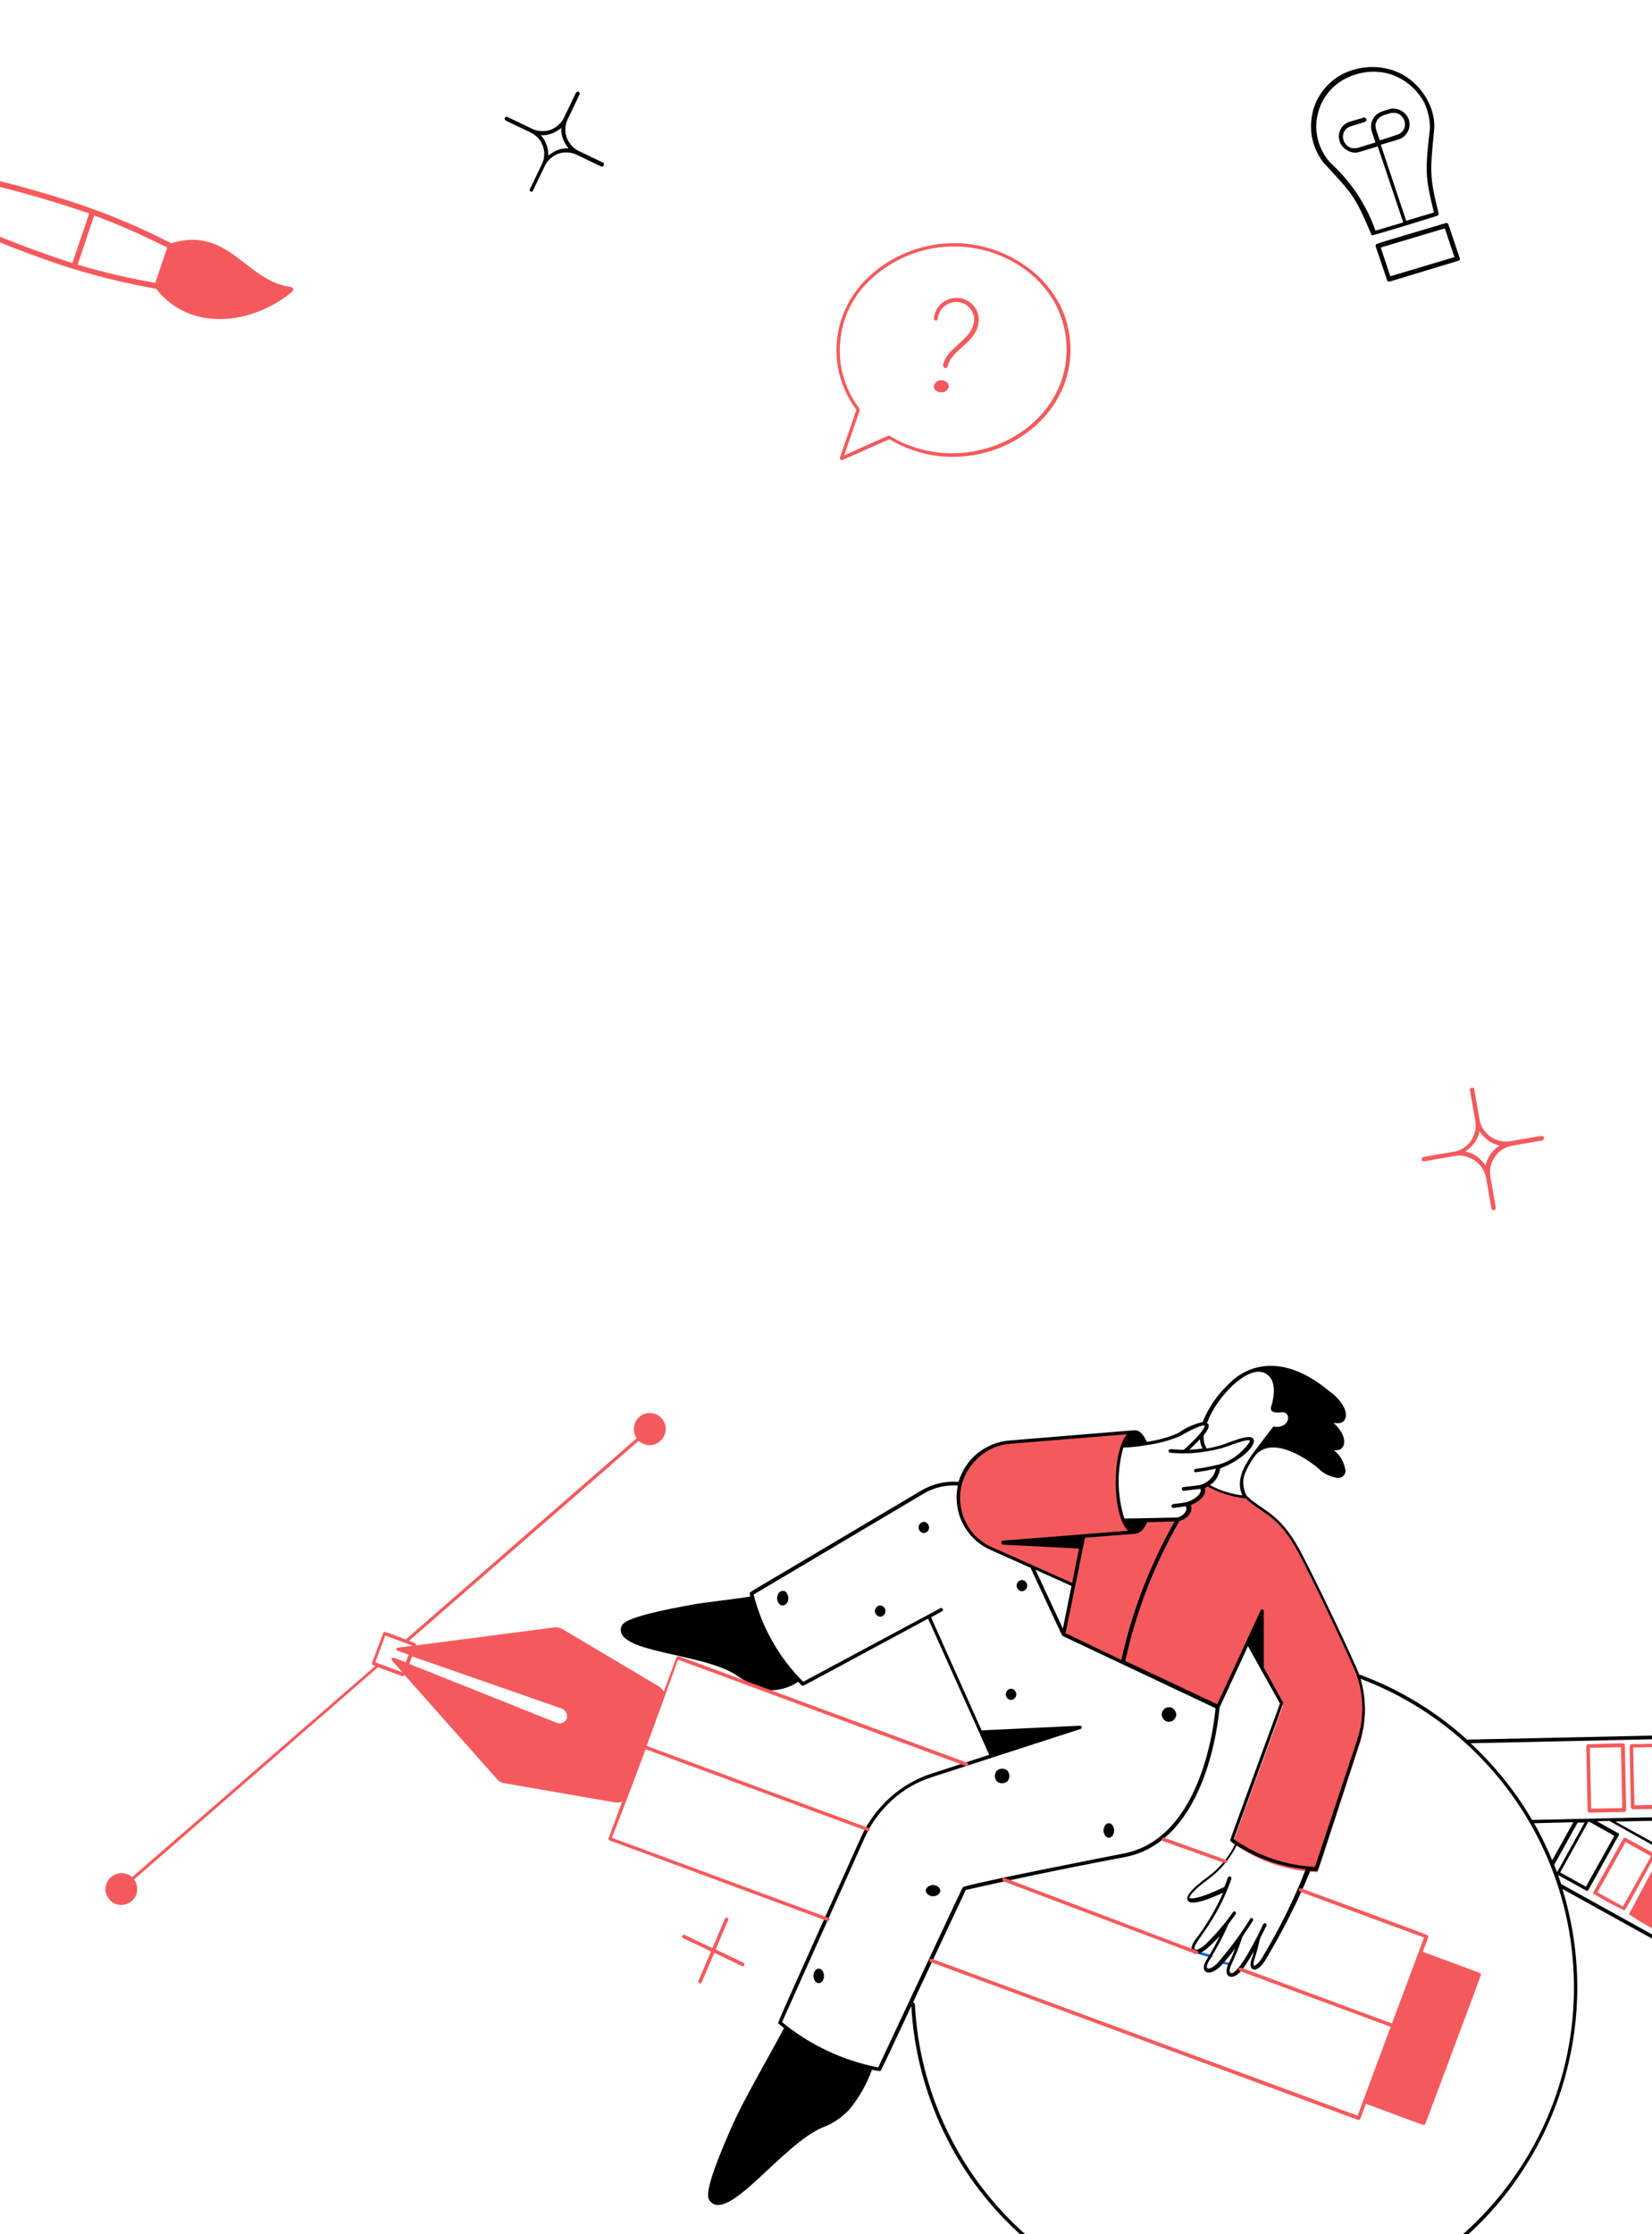 <?xml version="1.0" encoding="utf-8"?>
<!-- Generator: Adobe Illustrator 26.0.2, SVG Export Plug-In . SVG Version: 6.00 Build 0)  -->
<svg version="1.1" xmlns="http://www.w3.org/2000/svg" xmlns:xlink="http://www.w3.org/1999/xlink" x="0px" y="0px"
	 viewBox="0 0 500 676" style="enable-background:new 0 0 500 676;" xml:space="preserve">

<g id="CARD4">
	<g id="Scopri_di_più_sul_progetto_base">
		<g>
			<g>
				<g>
					<g>
						<defs>
							<rect id="SVGID_00000145035825431608407280000002571098016634650040_" y="20" width="500" height="656"/>
						</defs>
						<clipPath id="SVGID_00000139978902729961112570000006632539259628047764_">
							<use xlink:href="#SVGID_00000145035825431608407280000002571098016634650040_"  style="overflow:visible;"/>
						</clipPath>
						<g style="clip-path:url(#SVGID_00000139978902729961112570000006632539259628047764_);">
							<path style="fill:#0063D2;" d="M371.8,594.6l-2.3-0.5c-0.1,0-0.2-0.1-0.3-0.2c-0.1-0.1-0.1-0.2,0-0.2c0-0.1,0.1-0.1,0.3-0.2
								c0.1,0,0.3,0,0.4,0l2.3,0.5c0.1,0,0.2,0.1,0.3,0.2c0.1,0.1,0.1,0.2,0,0.2c0,0.1-0.1,0.1-0.3,0.2
								C372,594.6,371.9,594.6,371.8,594.6z"/>
							<path style="fill:#0063D2;" d="M366.2,592.3l-4.4-1.3c-0.1,0-0.2-0.1-0.3-0.2s-0.1-0.2,0-0.3s0.1-0.2,0.3-0.2
								c0.1-0.1,0.3-0.1,0.4,0l4.4,1.3c0.1,0,0.3,0.1,0.3,0.2c0.1,0.1,0.1,0.2,0,0.3s-0.2,0.2-0.3,0.3
								C366.5,592.4,366.3,592.4,366.2,592.3z"/>
							<path style="fill:#F45A5D;" d="M411.3,507c-1.1-3-13.9-30.3-18.1-37.9c-6-11-11-11.4-15.8-15.9l-0.1-0.1
								c-4.2-0.4-8.2-1.7-11.8-3.8c-0.5,0.3-1,0.5-1.6,0.7c1.3,2.1-2.2,4.9-5,5.3c2.3-0.2,1.3,3.9-2.2,4.5c-0.8,0-6.8,0.2-9.6,0.3
								c-3.4,8.3-8.7,1.3-8.7-11.6c-0.1-3.7,0.5-7.4,1.6-10.9c0.9-2.4,2-3.9,3.2-4.2l-37.6,3.1c-3.7,0.3-7.3,1.9-10,4.4
								c-2.8,2.5-4.6,5.9-5.2,9.6s0,7.5,1.8,10.8s4.6,5.9,8,7.5l25,11.2l-3.1,15l46.8,22.1l13.5-29.1v17.4l5.9,10.7l-15.2,41.6
								c7.5,5.4,16.4,8.5,25.7,8.8l12.8-39C413.7,520.5,413.6,513.4,411.3,507z"/>
							<path style="fill:#000001;" d="M411.3,506.5c-1.1-3.1-13.9-30.2-18.1-37.8c-6.1-11.1-11.1-11.5-15.8-16
								c-0.7-1.1-1-2.4-1.1-3.7s0.2-2.6,0.8-3.8c0.8-1.8,1.8-3.5,3-5c6.2-6.7,18.8,4,18.9,4.1c1.5,1.6,3.6,2.6,5.8,2.9
								c0.3,0,0.7,0,1-0.1s0.6-0.3,0.8-0.5c0.2-0.2,0.4-0.5,0.5-0.8s0.2-0.6,0.1-1c-0.4-2.4-1.6-4.5-3.5-6c3.5,0.6,4.9-3.6-0.1-8.3
								c4,1.1,5.7-3.1,0.6-8c-0.5-0.5-1.1-1-1.7-1.4c-18.4-15.4-29.5-3.4-30.3-2.6c-3.6,3.3-6.4,7.3-8.2,11.8
								c-2.6,0.6-5.1,1.7-7.3,3.3c-3.1,1.4-6.3,2.2-9.6,2.7c-0.4-0.9-1.7-3.6-3.6-3.5c-0.3,0,0.6-0.1-38.1,3.1
								c-3.5,0.3-6.9,1.7-9.6,3.9c-2.7,2.2-4.7,5.3-5.7,8.6c-3.9-0.3-7.8,0.6-11.2,2.6c-54.3,32.3-51.9,30.6-52,31.1
								c0,0.3,0.1,0.7,0.2,1c-5.4,0.9-13.6,1.7-17.8,2.5c-17.7,3.2-20.7,5.1-21.2,6.5c-2.9,8,24.4,8,34.6,14.7
								c2.9,2.1,6.2,3.6,9.7,4.7c3.3,0.1,6.5-0.8,9.2-2.6c1,1.1,1.1,1.2,1.4,1.2s-1.5,0.9,37.9-20.3l18.5,41.2l-17.5,5.7
								c-4.7,1.5-8.9,4-12.6,7.3c-3.6,3.3-6.6,7.3-8.6,11.7c-27,60.1-25.4,56.3-25,56.7c0.2,0.2,1.4,1.1,1.6,1.3
								c-5.4,10.1-12.1,21.5-15.5,29.1c-8,18-8,21.7-7.1,23c5.4,7.5,22-17,34.4-22.1c3-1.1,5.7-3,7.9-5.3c3-3.6,5.3-7.7,6.9-12.1
								c0.8,0.2,1.6,0.3,2.4,0.4c0.5-0.1-1.4,3.5,26-54.8c10.9-2.5,29.2-6.4,47.9-9.9c25.5-4.7,28.7-43,28.9-45.3l8.6-18.6l9.7,17.4
								c-12.1,33-14.6,39.8-15,41.2c-0.1,0.5,0,0.4,0.1,0.5c0.2,0.2,1.1,0.8,1.3,0.9c-1.9,3.9-4.7,7.2-8.2,9.8
								c-4.8,3.5-6.9,5.9-6.1,7.2c1.2,2,8.6-1.4,10.7-2.4c-2.2,5-5,9.8-8.4,14.2c-1.3,1.8-1.6,3.3-0.7,4c1.9,1.7,6.3-3.2,8.1-5.1
								c-1.2,2.4-2.4,4.7-3.8,6.9c-1.2,1.7-1.4,3.2-0.5,3.9c1.3,1,3.5-0.6,4.7-1.8c1.5-1.7,3-3.5,4.3-5.3c-0.8,2-1.5,3.7-2,4.5
								c-2.1,4.2,1.1,6.1,4.4,1.6c1.2-1.7,2.2-3.4,3.2-5.1c-0.2,0.6-0.3,1.2-0.5,1.7c-1,2.7-0.3,3.5,0.2,3.7c1.3,0.6,3-1.5,3.8-2.8
								c5.2-8.7,9.8-17.7,13.6-27c0.2,0,1.7,0.1,1.9,0.1c0.5-0.1-0.3,1.9,13.1-39.2C413.7,520.2,413.6,513.1,411.3,506.5z
								 M373,419.3c0.3-0.2,6.4-6.4,10.5-3.4c3.9,2.8,1,10.3,1.3,9.5c-0.6,1.7,0.6,2.1,2.3,2c1-0.1,1.9-0.2,2.5,0.7
								c0.9,1.4-0.5,4.1-3.9,3.6c-0.1,0-0.2,0-0.3,0c-0.1,0-0.2,0.1-0.2,0.2c-1.4,1.8-5.7,7.5-6,7.9c-2.8,3.9-5.2,8.3-3.2,12.7
								c-3.4-0.4-6.8-1.5-9.8-3.1c0.9-0.6,1.6-1.3,2.1-2.2c0.5-0.9,0.9-1.9,1-2.9c3-0.9,8.8-4.4,10-7.4c0.1-0.2,0.2-0.5,0.2-0.7
								s0-0.5-0.1-0.7c-1-2-7.3,1.1-10.1,1.9c-1.4,0.4-2.8,0.7-4.1,0.9c-0.7-1.2-1-2.5-0.9-3.9c0.9-1.2,2.3-3.1,1-3.8
								C367,426.2,369.7,422.5,373,419.3z M363.2,435.5c0,1,0.3,2,0.8,2.8c-1.3,0.2-2.7,0.3-4,0.4
								C361.3,437.4,362.4,436.3,363.2,435.5L363.2,435.5z M357.3,434.5c5.2-3.1,7.1-3.3,7.3-3.1c0,0,0.4,1.3-6.3,7.3
								c-1.3,0-2.6-0.1-4-0.2c-0.1,0-0.3,0-0.4,0.1s-0.2,0.2-0.2,0.4c0,0.1,0,0.3,0.1,0.4s0.2,0.2,0.4,0.2c5.1,0.5,10.2,0,15.2-1.3
								c1.7-0.4,8.2-3.1,8.8-2.4c0.1,0.2,0,0.4-0.1,0.6c-2.2,3.1-5.3,5.5-9,6.6c-2.4,0.6-4.8,1.1-7.3,1.4c-0.1,0-0.3,0.1-0.3,0.2
								c-0.1,0.1-0.1,0.3-0.1,0.4s0.1,0.3,0.2,0.3c0.1,0.1,0.3,0.1,0.4,0.1c1.4-0.2,4-0.6,6-1.1c-0.2,0.9-0.6,1.8-1.1,2.5
								c-0.6,0.7-1.3,1.4-2.1,1.8c-1.4,0.8-1.7,0.7-6.7,1.3c-0.1,0-0.3,0.1-0.3,0.2c-0.1,0.1-0.1,0.2-0.1,0.4c0,0.1,0.1,0.3,0.2,0.4
								s0.2,0.1,0.4,0.1l4.3-0.5h0.1h0.1h0.1l0.4-0.1c0.7,1.7-2.5,3.7-4.4,4.1c-0.3,0.1-3.4,0.5-3.7,0.5c-0.1,0-0.3,0.1-0.4,0.2
								s-0.2,0.2-0.2,0.4c0,0.1,0,0.3,0.1,0.4s0.2,0.2,0.3,0.2c0.4,0,3.1-0.4,3.8-0.5c0.9,0.7-0.3,3-2.6,3.4
								c-0.7,0-13.6,0.3-15.9,0.3c-2.2-7-2.3-14.5-0.3-21.5c2.3,0,4.6-0.3,6.9-0.7C350.6,436.8,354,435.9,357.3,434.5L357.3,434.5z
								 M322.5,494.2l5.9-28.9l15.4-1.2c1.3-0.2,2.5-1.4,3.4-3.5c2.3,0,6.4-0.2,8.3-0.2c-7.4,13.1-12.9,27.2-16.1,41.9L322.5,494.2z
								 M313.4,475l10.9,4.9l-2.6,12.9L313.4,475z M305.6,436.9l35.5-2.9c-4.6,5.3-4.6,24.5,0.3,29.2l-37.9,3
								c-0.1,0-0.3,0.1-0.3,0.2c-0.1,0.1-0.1,0.2-0.1,0.4c0,0.1,0,0.3,0.1,0.4s0.2,0.2,0.3,0.2l23.1,1.2l-2.1,10.4
								c-27.7-12.4-18.8-8.4-24.3-10.8c-3.3-1.5-6-4-7.7-7.2s-2.3-6.9-1.7-10.4c0.6-3.6,2.4-6.8,5.1-9.3
								C298.6,438.7,302,437.2,305.6,436.9L305.6,436.9z M339.9,560.9c-1.5,0.3-47.8,9.3-48.5,10.2c-0.2,0.3,0.8-1.9-25.6,54.5
								c-10.7-2.1-20.7-6.8-29.1-13.7l25-55.8c1.9-4.3,4.8-8.2,8.3-11.4s7.7-5.6,12.2-7l44.8-14.5c0.1,0,0.2-0.1,0.3-0.2
								c0.1-0.1,0.1-0.2,0.1-0.4c0-0.1-0.1-0.2-0.2-0.3s-0.2-0.1-0.4-0.1l-29.7,1.4l-15.3-34.2l3.3-1.8c0.1-0.1,0.2-0.2,0.3-0.3
								c0-0.1,0-0.3,0-0.4c-0.1-0.1-0.2-0.2-0.3-0.3c-0.1,0-0.3,0-0.4,0l-41.6,22.3c-7.3-7.3-12.5-16.4-15-26.4l51.4-30.5
								c3.1-1.9,6.8-2.7,10.4-2.5c-0.8,3.9-0.3,8,1.5,11.5c1.8,3.6,4.8,6.4,8.4,8l12.1,5.4c9.8,21,9.4,20.3,9.7,20.6
								c0.3,0.2-1.9-0.9,46.3,21.9C367.6,520,364.2,556.4,339.9,560.9L339.9,560.9z M388.3,515.1l-5.8-10.5v-17.1
								c0-0.1,0-0.2-0.1-0.3c-0.1-0.1-0.2-0.2-0.3-0.2c-0.1,0-0.2,0-0.3,0c-0.1,0.1-0.2,0.1-0.2,0.2l-13.2,28.5l-27.8-13.1
								c3.2-14.9,8.8-29.2,16.4-42.4c2.8-0.6,4.2-3.3,3.4-4.8c2-0.7,4.4-2.4,4.4-4.5v-0.1c0-0.2-0.1-0.4-0.1-0.6
								c0.3-0.1,0.5-0.2,0.8-0.4c3.6,2,7.5,3.2,11.5,3.6c4.9,4.6,9.7,4.9,15.6,15.7c4.2,7.6,17,34.7,18,37.7
								c2.2,6.3,2.3,13.2,0.2,19.6L398,564.9c-8.8-0.4-17.4-3.3-24.6-8.4C389.2,513.1,388.5,515.4,388.3,515.1L388.3,515.1z
								 M382,592.4c-1.3,2.1-2.3,2.5-2.5,2.4c-0.1,0-0.3-0.6,0.3-2.4c0.6-1.6,1.5-5.6,1.6-5.9c0.8-1.6,1.5-3,1.9-3.8
								c0.1-0.1,0.1-0.3,0-0.4c0-0.1-0.1-0.2-0.3-0.3c-0.1-0.1-0.3-0.1-0.4,0s-0.2,0.1-0.3,0.3c-1,2.3-7.7,16-9.9,14.7
								c-0.3-0.2-0.4-1,0.3-2.6c1.3-2.7,2.4-5.4,3.3-8.3c1.4-2.1,2.6-3.9,3.2-4.9c0.1-0.1,0.1-0.3,0.1-0.4c0-0.1-0.1-0.2-0.2-0.3
								s-0.3-0.1-0.4-0.1s-0.3,0.1-0.3,0.2c-2.9,4.7-6.2,9.1-9.8,13.3c-1.6,1.7-2.9,2-3.2,1.7c-0.2-0.2-0.3-1,0.7-2.5
								c2.1-3.5,4.1-7.1,5.7-10.9c1.1-1.4,1.8-2.5,2.2-3c0-0.1,0.1-0.1,0.1-0.2c0-0.1,0-0.1,0-0.2c0-0.1,0-0.1-0.1-0.2
								c0-0.1-0.1-0.1-0.1-0.1c-0.1,0-0.1-0.1-0.2-0.1s-0.1,0-0.2,0s-0.1,0-0.2,0.1c-0.1,0-0.1,0.1-0.1,0.1
								c-2.5,3.5-5.3,6.8-8.4,9.8c-1.8,1.6-2.9,1.7-3.1,1.5c-1.5-1.3,6.3-7.5,11-21.4c0-0.1,0-0.1,0-0.2c0-0.1,0-0.1-0.1-0.2
								c0-0.1-0.1-0.1-0.1-0.2c-0.1,0-0.1-0.1-0.2-0.1s-0.1,0-0.2,0s-0.1,0-0.2,0.1c-0.1,0-0.1,0.1-0.2,0.1c0,0.1-0.1,0.1-0.1,0.2
								c-0.3,1-0.7,2-1.1,2.9c-0.1,0-0.1,0-0.2,0c-7.9,3.8-10.1,3.5-10.3,3.2c-0.1-0.2,0.5-1.9,5.9-5.8c3.6-2.7,6.4-6.1,8.4-10.1
								c6.3,4,13.4,6.5,20.9,7.2C391.6,575,387.1,583.9,382,592.4z"/>
							<path style="fill:#000001;" d="M334,553.9c0,0.6,0.2,1.1,0.5,1.6c0.3,0.4,0.7,0.6,1.1,0.6s0.8-0.2,1.1-0.6
								c0.3-0.4,0.5-1,0.5-1.6s-0.2-1.1-0.5-1.6c-0.3-0.4-0.7-0.6-1.1-0.6s-0.8,0.2-1.1,0.6C334.2,552.8,334,553.3,334,553.9z"/>
							<path style="fill:#000001;" d="M351.6,518.8c0,0.6,0.3,1.1,0.7,1.6c0.4,0.4,1,0.6,1.5,0.6c0.6,0,1.1-0.2,1.5-0.6
								c0.4-0.4,0.7-1,0.7-1.6s-0.3-1.1-0.7-1.6c-0.4-0.4-1-0.6-1.5-0.6c-0.6,0-1.1,0.2-1.5,0.6
								C351.9,517.6,351.6,518.2,351.6,518.8z"/>
							<path style="fill:#000001;" d="M304.4,512.7c0,0.4,0.2,0.9,0.5,1.2s0.7,0.5,1.1,0.5s0.8-0.2,1.1-0.5c0.3-0.3,0.5-0.7,0.5-1.2
								c0-0.4-0.2-0.9-0.5-1.2c-0.3-0.3-0.7-0.5-1.1-0.5s-0.8,0.2-1.1,0.5C304.6,511.9,304.4,512.3,304.4,512.7z"/>
							<path style="fill:#000001;" d="M307.7,479.8c0,0.4,0.2,0.9,0.5,1.2c0.3,0.3,0.7,0.5,1.1,0.5s0.8-0.2,1.1-0.5
								c0.3-0.3,0.5-0.7,0.5-1.2c0-0.4-0.2-0.9-0.5-1.2c-0.3-0.3-0.7-0.5-1.1-0.5s-0.8,0.2-1.1,0.5
								C307.9,478.9,307.7,479.3,307.7,479.8z"/>
							<path style="fill:#000001;" d="M278,462.2c0,0.4,0.2,0.9,0.5,1.2c0.3,0.3,0.7,0.5,1.1,0.5s0.8-0.2,1.1-0.5
								c0.3-0.3,0.5-0.7,0.5-1.2c0-0.4-0.2-0.9-0.5-1.2c-0.3-0.3-0.7-0.5-1.1-0.5s-0.8,0.2-1.1,0.5C278.2,461.4,278,461.8,278,462.2
								z"/>
							<path style="fill:#000001;" d="M235.2,483.6c0,0.6,0.2,1.1,0.5,1.6c0.3,0.4,0.7,0.6,1.2,0.6c0.4,0,0.9-0.2,1.2-0.6
								s0.5-1,0.5-1.6s-0.2-1.1-0.5-1.6s-0.7-0.6-1.2-0.6c-0.4,0-0.9,0.2-1.2,0.6C235.4,482.5,235.2,483.1,235.2,483.6z"/>
							<path style="fill:#000001;" d="M264.8,487.5c0,0.4,0.2,0.9,0.5,1.2c0.3,0.3,0.7,0.5,1.1,0.5s0.8-0.2,1.1-0.5
								c0.3-0.3,0.5-0.7,0.5-1.2c0-0.4-0.2-0.9-0.5-1.2c-0.3-0.3-0.7-0.5-1.1-0.5s-0.8,0.2-1.1,0.5C265,486.6,264.8,487,264.8,487.5
								z"/>
							<path style="fill:#000001;" d="M280.2,572.1c0,0.4,0.3,0.9,0.7,1.2c0.4,0.3,1,0.5,1.5,0.5c0.6,0,1.1-0.2,1.5-0.5
								s0.7-0.7,0.7-1.2c0-0.4-0.3-0.9-0.7-1.2c-0.4-0.3-1-0.5-1.5-0.5c-0.6,0-1.1,0.2-1.5,0.5C280.5,571.2,280.2,571.6,280.2,572.1
								z"/>
							<path style="fill:#000001;" d="M301.1,537.4c0,0.6,0.2,1.1,0.6,1.6c0.4,0.4,1,0.6,1.6,0.6s1.1-0.2,1.6-0.6
								c0.4-0.4,0.6-1,0.6-1.6s-0.2-1.1-0.6-1.6c-0.4-0.4-1-0.6-1.6-0.6s-1.1,0.2-1.6,0.6C301.3,536.3,301.1,536.9,301.1,537.4z"/>
							<path style="fill:#000001;" d="M246.2,597.9c0,0.6,0.2,1.1,0.5,1.6c0.3,0.4,0.7,0.6,1.1,0.6c0.4,0,0.8-0.2,1.1-0.6
								c0.3-0.4,0.5-1,0.5-1.6s-0.2-1.1-0.5-1.6c-0.3-0.4-0.7-0.6-1.1-0.6c-0.4,0-0.8,0.2-1.1,0.6S246.2,597.3,246.2,597.9z"/>
							<path style="fill:#F45A5D;" d="M493.5,579.6c2.9,1.9,5.8,3.6,8.9,5.1c0.5,0-0.2,1,9.4-17.2c0.1-0.1,0.1-0.3,0-0.4
								c0-0.1-0.1-0.3-0.2-0.3l-8.7-5c-0.1,0-0.1-0.1-0.2-0.1s-0.1,0-0.2,0s-0.1,0.1-0.2,0.1s-0.1,0.1-0.1,0.2l-9,16.9
								c-0.1,0.1-0.1,0.3,0,0.4C493.3,579.4,493.4,579.5,493.5,579.6z"/>
							<path style="fill:#F45A5D;" d="M482.6,573.2c2.9,1.8,5.8,3.4,8.9,4.8c0.5,0-0.2,1,9.4-16.4c0.1-0.1,0.1-0.3,0-0.4
								c0-0.1-0.1-0.2-0.2-0.3c-9.4-5.2-8.8-4.9-9.1-4.8c-0.3,0.1,0.3-0.8-9.3,16.4c0,0.1-0.1,0.1-0.1,0.2c0,0.1,0,0.1,0,0.2
								c0,0.1,0.1,0.1,0.1,0.2C482.4,573.2,482.5,573.2,482.6,573.2z M492,557.4l7.7,4.3l-8.5,15.2l-7.7-4.3L492,557.4z"/>
							<path style="fill:#000001;" d="M546.6,524.7c0-0.1-0.1-0.3-0.2-0.4s-0.2-0.2-0.4-0.1l-102,2.2c-9.5-8.6-20.5-15.3-32.6-19.7
								c-0.1,0-0.3,0-0.4,0c-0.1,0.1-0.2,0.2-0.3,0.3c0,0.1,0,0.3,0,0.4c0.1,0.1,0.1,0.2,0.3,0.3c16.9,6.2,31.8,16.9,43.2,31
								c11.3,14,18.7,30.9,21.2,48.7c2.5,17.9,0.2,36.1-6.8,52.7c-7,16.6-18.4,31-32.9,41.7s-31.7,17.2-49.6,19
								c-18,1.7-36-1.4-52.3-9.2c-16.3-7.7-30.2-19.7-40.2-34.7s-15.8-32.4-16.7-50.4c0-0.1,0-0.1-0.1-0.2s-0.1-0.1-0.1-0.2
								c-0.1,0-0.1-0.1-0.2-0.1s-0.1,0-0.2,0s-0.1,0-0.2,0s-0.1,0.1-0.2,0.1c0,0.1-0.1,0.1-0.1,0.2c0,0.1,0,0.1,0,0.2
								c0.7,14.3,4.5,28.3,11,41s15.7,23.9,26.9,32.8c11.2,8.9,24.2,15.3,38,18.9c13.9,3.5,28.3,4.1,42.4,1.6s27.5-8,39.3-16
								c11.8-8.1,21.8-18.5,29.2-30.8c7.5-12.2,12.2-25.9,14-40.1c1.8-14.2,0.5-28.6-3.7-42.3c44.4,24.6,42.7,23.7,43,23.7
								c0.5,0-0.6,1.6,12.4-21.8c0.1-0.1,0.1-0.3,0-0.4c0-0.1-0.1-0.2-0.3-0.3l-39.1-21.6c61.2-1.3,57.6-1.1,57.8-1.4
								C547.2,549.5,547.1,550.8,546.6,524.7z M464.3,551.7l11.9-0.3l-6.4,11.5C468.2,559.1,466.4,555.3,464.3,551.7z M470.4,564.3
								l7.1-12.8h2.1l-8.3,15C470.9,565.7,470.7,565,470.4,564.3z M480.7,551.3c0.5,0-0.5-0.5,7.9,4.2l-8.6,15.4l-7.8-4.3
								L480.7,551.3z M527.2,573.5l-11.4,20.6l-43.3-24c-0.3-0.9-0.6-1.8-0.9-2.7l8.5,4.7c0.1,0.1,0.3,0.1,0.4,0
								c0.1,0,0.2-0.1,0.3-0.3l9.1-16.4c0-0.1,0.1-0.1,0.1-0.2c0-0.1,0-0.1,0-0.2c0-0.1-0.1-0.1-0.1-0.2c0-0.1-0.1-0.1-0.2-0.1
								l-6.4-3.6l3.8-0.1L527.2,573.5z M463.7,550.7c-5-8.6-11.3-16.4-18.6-23.2l100.4-2.2l0.5,23.6L463.7,550.7z"/>
							<path style="fill:#F45A5D;" d="M503.3,527.6c-9.8,0.2-9.7,0.1-9.9,0.4c-0.3,0.3-0.2-0.6,0.2,18.9c0,0.1,0.1,0.3,0.2,0.4
								c0.1,0.1,0.2,0.2,0.4,0.2l9.6-0.2c0.1,0,0.3-0.1,0.4-0.2c0.1-0.1,0.1-0.2,0.1-0.4l-0.4-18.5c0-0.1-0.1-0.3-0.2-0.4
								C503.6,527.6,503.5,527.6,503.3,527.6z M494.7,546.3l-0.4-17.5l8.6-0.2l0.4,17.5L494.7,546.3z"/>
							<path style="fill:#F45A5D;" d="M491.6,527.7c-0.3-0.3,0-0.2-10.9,0.1c-0.1,0-0.3,0.1-0.4,0.2s-0.2,0.2-0.2,0.4l0.4,19.5
								c0,0.1,0.1,0.3,0.2,0.4c0.1,0.1,0.2,0.2,0.4,0.2l10.5-0.2c0.1,0,0.3-0.1,0.4-0.2c0.1-0.1,0.2-0.2,0.2-0.4
								C491.7,527.1,491.9,528,491.6,527.7z M481.6,547.3l-0.4-18.4l9.4-0.2l0.4,18.4L481.6,547.3z"/>
							<path style="fill:#F45A5D;" d="M370.9,563.8c-0.3,0-0.3-0.1-18.9-6.7c-0.1,0-0.2-0.1-0.3-0.3c-0.1-0.1-0.1-0.3,0-0.4
								c0-0.1,0.1-0.2,0.3-0.3c0.1-0.1,0.3-0.1,0.4,0l18.7,6.7c0.1,0,0.2,0.1,0.3,0.2c0.1,0.1,0.1,0.2,0.1,0.3s-0.1,0.2-0.2,0.3
								C371.1,563.8,371,563.8,370.9,563.8z"/>
							<path style="fill:#F45A5D;" d="M293,533.5c-94-34.7-87.7-32.5-88-32.3s0.1-0.6-4.1,10.7c-0.3-0.7-0.9-1.2-1.5-1.6L170.3,493
								c-0.9-0.5-1.9-0.7-2.9-0.5l-41.5,5.4c0-0.1,0-0.3,0-0.4c-0.1-0.1-0.2-0.2-0.3-0.3l-1.8-0.7l69.5-60.5
								c0.9,0.8,2.1,1.3,3.4,1.3c1.2,0,2.4-0.5,3.3-1.4c0.9-0.9,1.4-2,1.5-3.3c0.1-1.2-0.4-2.4-1.2-3.4c-0.8-0.9-2-1.5-3.2-1.6
								s-2.5,0.2-3.4,1c-1,0.8-1.6,1.9-1.8,3.1s0.1,2.5,0.8,3.5l-69.9,60.9c-3.8-1.4-5.3-2-6-2.2c-0.4-0.1-0.7-0.2-0.8,0.3
								c-0.3,0.6-1,2.6-3.4,9c0,0.1,0,0.3,0,0.4c0.1,0.1,0.2,0.2,0.3,0.3l0.7,0.2L40,568c-0.9-0.8-2.2-1.2-3.4-1.2
								c-1.2,0.1-2.4,0.6-3.3,1.5c-0.9,0.9-1.3,2.1-1.4,3.3c0,1.2,0.5,2.4,1.3,3.3c0.8,0.9,2,1.5,3.2,1.5c1.2,0.1,2.5-0.3,3.4-1.1
								c1-0.8,1.6-1.9,1.7-3.1c0.1-1.2-0.2-2.5-0.9-3.5l73.8-64.2c6.3,2.3,7.2,2.7,7.5,2.7c0.1,0,0.2,0,0.3-0.1
								c0.1-0.1,0.2-0.1,0.2-0.2v-0.1l27.8,31.3c0.6,0.8,1.5,1.4,2.5,1.5l33.4,5.8c0.7,0.1,1.5,0,2.2-0.2l-4.1,11c0,0.1,0,0.1,0,0.2
								c0,0.1,0,0.1,0,0.2c0,0.1,0.1,0.1,0.1,0.2c0.1,0,0.1,0.1,0.2,0.1c67.8,25.1,65.8,24.4,66.1,24.4c0.1,0,0.2,0,0.3-0.1
								s0.2-0.2,0.2-0.3s0-0.2-0.1-0.4c-0.1-0.1-0.2-0.2-0.3-0.2l-65.5-24.2c0,0,4.6-11.6,10.2-26.8c68,25.1,67,24.8,67.3,24.8
								c0.1,0,0.2,0,0.3-0.1c0.1-0.1,0.2-0.2,0.2-0.3s0-0.2-0.1-0.4c-0.1-0.1-0.2-0.2-0.3-0.2l-67.1-24.8
								c5.4-14.6,9.5-26.1,9.5-26.1l87.1,32.2c0.1,0,0.3,0,0.4,0c0.1-0.1,0.2-0.2,0.3-0.3c0.1-0.1,0-0.3,0-0.4
								C293.3,533.6,293.2,533.5,293,533.5z M122.8,503l-3.6-1.4c-0.1,0-0.2,0-0.3,0s-0.2,0.1-0.3,0.2c-0.1,0.1-0.1,0.2-0.1,0.3
								c0,0.1,0.1,0.2,0.1,0.3l3.1,3.5v0.1l-8.1-3l3-8.1l8.1,3v0.1c-2.8,0.4-3.8,0.5-4.3,0.6c-0.1,0-0.2,0.1-0.3,0.1
								c-0.1,0.1-0.2,0.2-0.2,0.3c0,0.1,0,0.2,0.1,0.3c0.1,0.1,0.2,0.2,0.3,0.2l3.4,1.2L122.8,503z M171.6,519.8
								c-0.1,0.3-0.2,0.6-0.4,0.8s-0.4,0.4-0.7,0.6c-0.3,0.1-0.6,0.2-0.9,0.3c-0.3,0-0.6,0-0.9-0.1l-44.8-17.9l0.8-2.3L170,517
								c0.5,0.2,1,0.6,1.3,1.1S171.7,519.2,171.6,519.8z"/>
							<path style="fill:#F45A5D;" d="M448.2,597.3c-0.1-0.3,0.8,0.1-17.6-6.7c1.8-4.7,1.8-4.5,1.6-4.8c-0.1-0.3,2.4,0.6-38.4-14.4
								c-0.1,0-0.3,0-0.4,0c-0.1,0.1-0.2,0.2-0.3,0.3c0,0.1,0,0.3,0,0.4c0.1,0.1,0.2,0.2,0.3,0.3l37.6,13.9l-9.7,26l-45.7-16.9
								c-0.1,0-0.3,0-0.4,0c-0.1,0.1-0.2,0.2-0.3,0.3c0,0.1,0,0.3,0,0.4c0.1,0.1,0.2,0.2,0.3,0.3l45.7,16.9l-10,26.9L282,592.7
								c-0.1,0-0.3,0-0.4,0c-0.1,0.1-0.2,0.2-0.3,0.3c0,0.1,0,0.3,0,0.4c0.1,0.1,0.2,0.2,0.3,0.3c132.1,48.7,129.3,47.8,129.6,47.8
								c0.1,0,0.2,0,0.3-0.1c0.1-0.1,0.2-0.1,0.2-0.2l1.7-4.6c15.6,5.8,17.2,6.4,17.5,6.4c0.1,0,0.2,0,0.3-0.1
								c0.1-0.1,0.2-0.1,0.2-0.2C449.3,594.9,448.3,597.6,448.2,597.3z"/>
							<path style="fill:#F45A5D;" d="M362.1,591.3c-0.3,0,1.6,0.6-58.4-22c-0.1-0.1-0.2-0.2-0.3-0.3c-0.1-0.1-0.1-0.3,0-0.4
								c0-0.1,0.1-0.2,0.3-0.3c0.1-0.1,0.3-0.1,0.4,0l58.2,22c0.1,0,0.2,0.1,0.3,0.2c0.1,0.1,0.1,0.2,0.1,0.4c0,0.1-0.1,0.2-0.2,0.3
								C362.3,591.2,362.2,591.3,362.1,591.3z"/>
							<path style="fill:#F45A5D;" d="M466.5,343.7l-9.2,1.6c-2.1,0.4-4.3-0.1-6.1-1.3c-1.8-1.2-3-3.1-3.4-5.2l-1.6-9.2
								c0-0.2-0.1-0.3-0.3-0.4c-0.1-0.1-0.3-0.1-0.5-0.1s-0.3,0.1-0.4,0.3c-0.1,0.1-0.1,0.3-0.1,0.5l1.6,9.2
								c0.4,2.1-0.1,4.3-1.3,6.1c-1.2,1.8-3.1,3-5.2,3.3l-9.2,1.6c-0.2,0-0.3,0.1-0.4,0.3c-0.1,0.1-0.1,0.3-0.1,0.5s0.1,0.3,0.3,0.4
								c0.1,0.1,0.3,0.1,0.5,0.1l9.2-1.6c1.1-0.2,2.1-0.2,3.2,0.1s2,0.7,2.9,1.3c0.9,0.6,1.6,1.4,2.2,2.3s1,1.9,1.2,3l1.6,9.2
								c0,0.1,0,0.2,0.1,0.2c0,0.1,0.1,0.1,0.2,0.2s0.2,0.1,0.2,0.1c0.1,0,0.2,0,0.3,0c0.1,0,0.2,0,0.2-0.1c0.1,0,0.1-0.1,0.2-0.2
								s0.1-0.2,0.1-0.2c0-0.1,0-0.2,0-0.3l-1.6-9.2c-0.4-2.1,0.1-4.3,1.3-6.1c1.2-1.8,3.1-3,5.2-3.4l9.2-1.6
								c0.2-0.1,0.3-0.2,0.4-0.3c0.1-0.1,0.1-0.3,0.1-0.5s-0.1-0.3-0.2-0.4C466.8,343.8,466.7,343.7,466.5,343.7z M449.6,352.7
								c-0.7-1.1-1.6-2-2.6-2.8c-1.1-0.7-2.2-1.2-3.5-1.5c1.1-0.7,2-1.6,2.8-2.6c0.7-1,1.3-2.2,1.5-3.5c0.7,1.1,1.6,2,2.6,2.8
								c1,0.7,2.2,1.3,3.5,1.5c-1.1,0.7-2,1.6-2.8,2.6C450.4,350.3,449.9,351.5,449.6,352.7z"/>
							<path style="fill:#F45A5D;" d="M225,593.9l-8.4-4l3.8-8.9c0.1-0.1,0.1-0.3,0-0.4c0-0.1-0.1-0.2-0.3-0.3
								c-0.1-0.1-0.3-0.1-0.4,0c-0.1,0-0.2,0.2-0.3,0.3l-3.8,8.9l-8.4-4c-0.1-0.1-0.3-0.1-0.4,0c-0.1,0.1-0.2,0.2-0.3,0.3
								s-0.1,0.3,0,0.4c0,0.1,0.1,0.2,0.3,0.3l8.4,4l-3.8,8.9c-0.1,0.1-0.1,0.3,0,0.4c0,0.1,0.1,0.2,0.3,0.3c0.1,0.1,0.3,0.1,0.4,0
								c0.1,0,0.2-0.1,0.3-0.3l3.8-8.9c8.2,3.9,8.3,4.1,8.6,4.1c0.1,0,0.2,0,0.3-0.1s0.1-0.2,0.2-0.3c0-0.1,0-0.2,0-0.4
								C225.2,594.1,225.1,594,225,593.9z"/>
							<path style="fill:#F45A5D;" d="M87.8,86.8c-13.4-1.8-18.6-18.5-36-13.2c-8.7-4.5-17.7-8.3-26.9-11.5
								c-13.1-4.4-26.5-8-40-10.7c-19.9-3.7-21-0.7-21.3,0.3c-0.3,1-1.4,4,16.8,13c12.4,6,25.3,11.2,38.4,15.6
								c9.3,3,18.8,5.4,28.5,7.1c9.9,12.9,28.6,11.2,41.1,0.9c0.1-0.1,0.2-0.2,0.3-0.4c0.1-0.2,0.1-0.3,0-0.5c0-0.2-0.1-0.3-0.3-0.4
								C88.2,86.9,88,86.8,87.8,86.8z M-18.9,63.3c-13.3-6.6-16.2-10.1-15.9-11c0.3-0.9,4.8-1.9,19.4,0.8C-1,56,13.1,59.8,27,64.6
								l-5.1,15C7.9,75.1-5.7,69.6-18.9,63.3L-18.9,63.3z M23.5,80.1l5-14.9c7.6,2.8,14.9,6.1,22.1,9.7L47,85.6
								C39.1,84.2,31.3,82.4,23.5,80.1L23.5,80.1z"/>
							<path style="fill:#F45A5D;" d="M312.8,82.3c-7.1-5.9-16-9-25.2-8.7s-18,3.9-24.7,10.2c-5.5,5.1-8.9,12-9.6,19.4
								c-0.7,7.4,1.4,14.8,5.9,20.8l-5,14.5c0,0.1,0,0.2,0,0.3s0.1,0.2,0.2,0.3c0.1,0.1,0.2,0.1,0.3,0.1s0.2,0,0.3,0l14.2-6.3
								c23.9,14.4,55.6-2.1,54.8-28.1c-0.2-4.3-1.2-8.6-3.1-12.4C318.8,88.5,316.1,85,312.8,82.3z M322.8,104.8
								c0.8,25.5-30.5,41.1-53.5,27.1c-0.4-0.2,0.5-0.5-13.8,5.9c5-14.6,4.9-13.7,4.6-14.2c-4.4-5.8-6.5-13-5.8-20.2
								c0.6-7.2,3.9-14,9.3-18.9c6.5-6.1,15.1-9.6,24-9.9s17.7,2.7,24.5,8.4c3.2,2.7,5.8,6,7.7,9.7
								C321.6,96.5,322.7,100.6,322.8,104.8z"/>
							<path style="fill:#F45A5D;" d="M285.4,110.6c1.1-5.5,8.3-7.5,9.3-12.8c0.2-0.7,0.2-1.5,0-2.2s-0.4-1.4-0.9-2
								c-0.4-0.6-1-1.1-1.6-1.5c-0.7-0.4-1.4-0.6-2.1-0.7c-0.8-0.1-1.5,0-2.3,0.2c-0.7,0.2-1.4,0.6-2,1.1s-1.1,1.1-1.4,1.7
								c-0.3,0.7-0.5,1.4-0.6,2.1c0,0.1,0,0.2-0.1,0.2c0,0.1-0.1,0.1-0.1,0.2c-0.1,0.1-0.1,0.1-0.2,0.1s-0.2,0-0.2,0
								c-0.1,0-0.2,0-0.2-0.1c-0.1,0-0.1-0.1-0.2-0.1c-0.1-0.1-0.1-0.1-0.1-0.2s0-0.2,0-0.2c0-0.9,0.3-1.8,0.7-2.6
								c0.4-0.8,1-1.5,1.7-2.1s1.6-1,2.5-1.3s1.8-0.3,2.8-0.2c0.9,0.1,1.8,0.4,2.6,0.9c0.8,0.5,1.5,1.1,2,1.8
								c0.5,0.7,0.9,1.6,1.1,2.5s0.2,1.8,0,2.7c-1.1,5.8-8.3,7.9-9.3,12.8c0,0.1,0,0.2-0.1,0.2c0,0.1-0.1,0.1-0.2,0.2
								c-0.1,0-0.1,0.1-0.2,0.1s-0.2,0-0.2,0c-0.1,0-0.2,0-0.2-0.1c-0.1,0-0.1-0.1-0.2-0.2c0-0.1-0.1-0.1-0.1-0.2
								C285.3,110.7,285.3,110.7,285.4,110.6z"/>
							<path style="fill:#F45A5D;" d="M285.4,115.1c-0.3,0-0.6-0.1-0.9,0c-0.3,0-0.6,0.1-0.8,0.3c-0.3,0.1-0.5,0.3-0.6,0.5
								c-0.2,0.2-0.3,0.4-0.4,0.7c-0.1,0.2-0.1,0.5,0,0.7c0,0.2,0.1,0.5,0.3,0.6c0.2,0.2,0.4,0.4,0.6,0.5s0.5,0.2,0.8,0.3
								c0.3,0,0.6,0.1,0.9,0c0.3,0,0.6-0.1,0.8-0.3c0.3-0.1,0.5-0.3,0.6-0.5c0.2-0.2,0.3-0.4,0.4-0.7c0.1-0.2,0.1-0.5,0-0.7
								c0-0.2-0.1-0.5-0.3-0.6c-0.2-0.2-0.4-0.4-0.6-0.5C285.9,115.3,285.7,115.2,285.4,115.1z"/>
							<path style="fill:#000001;" d="M441.4,78.9l-20.8,6.3c-0.2,0.1-0.4,0-0.5-0.1c-0.2-0.1-0.3-0.2-0.3-0.4
								c-3.6-10.8-3.6-10.2-3.4-10.6s-0.9,0,21.2-6.6c0.2-0.1,0.4,0,0.5,0.1c0.2,0.1,0.3,0.2,0.3,0.4l3.4,10.1
								c0.1,0.2,0.1,0.4,0,0.5C441.7,78.7,441.6,78.8,441.4,78.9z M420.8,83.6l19.4-5.8l-2.9-8.7l-19.4,5.8L420.8,83.6z"/>
							<path style="fill:#000001;" d="M409.7,21.1c-2.8,0.8-5.3,2.2-7.4,4.2s-3.7,4.5-4.6,7.2c-0.9,2.8-1.1,5.7-0.7,8.6
								c0.5,2.9,1.7,5.6,3.4,7.9c9,9.8,9.5,9.9,14.6,21.8v0.1c0.1,0.1,0.1,0.2,0.2,0.2c0.1,0.1,0.2,0.1,0.3,0.1
								c0.2,0,19.5-5.8,19.7-6l0.1-0.1c0.1-0.1,0.1-0.3,0.1-0.5v-0.1c-2.9-11.5-2.5-12.8-1.3-25.8c0.1-2-0.3-4-0.9-5.8
								c-1.7-4.6-5-8.5-9.4-10.7C419.5,20.1,414.4,19.7,409.7,21.1z M432.8,38.7c-1.4,12.6-1.6,14.4,1.2,25.6l-8.4,2.5l-7.7-23
								c4.7-1.4,5.4-1.6,5.9-1.8c1.1-0.5,1.9-1.3,2.4-2.4c0.5-1.1,0.5-2.3,0.2-3.4c-0.4-1.2-1.3-2.2-2.5-2.8s-2.5-0.7-3.7-0.3
								l-1.8,0.6c-0.6,0.2-1.2,0.5-1.7,0.9s-0.9,0.9-1.2,1.5c-0.3,0.6-0.5,1.2-0.5,1.8c-0.1,0.6,0,1.3,0.2,1.9l1.1,3.3l-5.2,1.6
								c-0.6,0.2-1.4,0.2-2,0.1c-0.7-0.2-1.3-0.5-1.7-1.1c-0.5-0.5-0.8-1.1-0.9-1.8s0-1.4,0.3-2c0.2-0.4,0.5-0.8,0.9-1.1
								s0.8-0.5,1.2-0.6l4.2-1.3c0.2-0.1,0.3-0.2,0.4-0.4s0.1-0.3,0-0.5s-0.2-0.3-0.3-0.4c-0.2-0.1-0.3-0.1-0.5,0l-4.1,1.2
								c-0.6,0.2-1.2,0.5-1.7,0.9s-0.9,0.9-1.2,1.5c-0.4,0.9-0.6,1.8-0.4,2.8c0.1,0.9,0.5,1.8,1.2,2.5c0.6,0.7,1.5,1.2,2.4,1.5
								s1.9,0.2,2.8-0.1l5.3-1.6l7.7,23l-8.4,2.5c-2.7-7.7-7.3-14.7-13.3-20.2c-2-2-3.4-4.6-4.1-7.3c-0.7-2.8-0.7-5.6,0.1-8.4
								c0.7-2.7,2.2-5.2,4.2-7.2s4.5-3.4,7.2-4.2c2.6-0.8,5.3-1,8-0.6s5.2,1.5,7.4,3.1c2.2,1.6,4,3.7,5.3,6.1
								C432.1,33.3,432.8,36,432.8,38.7z M417.6,42.5l-1.1-3.3c-0.1-0.4-0.2-0.9-0.2-1.3s0.2-0.9,0.4-1.3c0.8-1.6,2.4-1.8,3.9-2.3
								c0.6-0.2,1.3-0.2,2-0.1c0.7,0.2,1.3,0.5,1.7,1.1c0.5,0.5,0.8,1.1,0.9,1.8s0,1.4-0.3,2c-0.2,0.4-0.5,0.8-0.9,1.1
								s-0.8,0.5-1.2,0.6L417.6,42.5z"/>
							<path style="fill:#000001;" d="M182.7,49.3l-7.5-3.6c-1.7-0.8-3-2.3-3.7-4.1c-0.6-1.8-0.5-3.8,0.3-5.5l3.6-7.5
								c0.1-0.1,0.1-0.3,0-0.5c-0.1-0.1-0.2-0.3-0.3-0.3c-0.1-0.1-0.3-0.1-0.5,0s-0.3,0.2-0.3,0.3l-3.6,7.5c-0.8,1.7-2.3,3-4.1,3.7
								c-1.8,0.6-3.8,0.5-5.5-0.3l-7.5-3.6c-0.1-0.1-0.3-0.1-0.5,0c-0.1,0.1-0.3,0.2-0.3,0.3c-0.1,0.1-0.1,0.3,0,0.5
								c0.1,0.1,0.2,0.3,0.3,0.3l7.5,3.6c0.9,0.4,1.6,1,2.3,1.7c0.6,0.7,1.1,1.5,1.4,2.4c0.3,0.9,0.5,1.8,0.4,2.8
								c0,0.9-0.3,1.9-0.7,2.7l-3.6,7.5c0,0.1-0.1,0.1-0.1,0.2c0,0.1,0,0.2,0,0.2c0,0.1,0.1,0.1,0.1,0.2c0.1,0.1,0.1,0.1,0.2,0.1
								c0.1,0,0.2,0.1,0.2,0.1c0.1,0,0.2,0,0.2,0c0.1,0,0.1-0.1,0.2-0.1c0.1-0.1,0.1-0.1,0.1-0.2l3.6-7.5c0.8-1.7,2.3-3,4.1-3.7
								c1.8-0.6,3.8-0.5,5.5,0.3l7.5,3.6c0.1,0,0.3,0,0.4,0c0.1-0.1,0.2-0.2,0.3-0.3s0.1-0.3,0-0.4
								C182.9,49.5,182.9,49.4,182.7,49.3z M165.9,47.1c0.1-1.1-0.1-2.3-0.5-3.3c-0.4-1.1-1-2.1-1.7-2.9c1.1,0.1,2.3-0.1,3.3-0.5
								c1.1-0.4,2-1,2.9-1.7c-0.1,1.1,0.1,2.3,0.5,3.3c0.4,1.1,1,2.1,1.7,2.9c-1.1-0.1-2.3,0.1-3.3,0.5
								C167.8,45.8,166.8,46.4,165.9,47.1z"/>
						</g>
					</g>
				</g>
			</g>
		</g>
	</g>
</g>
</svg>
